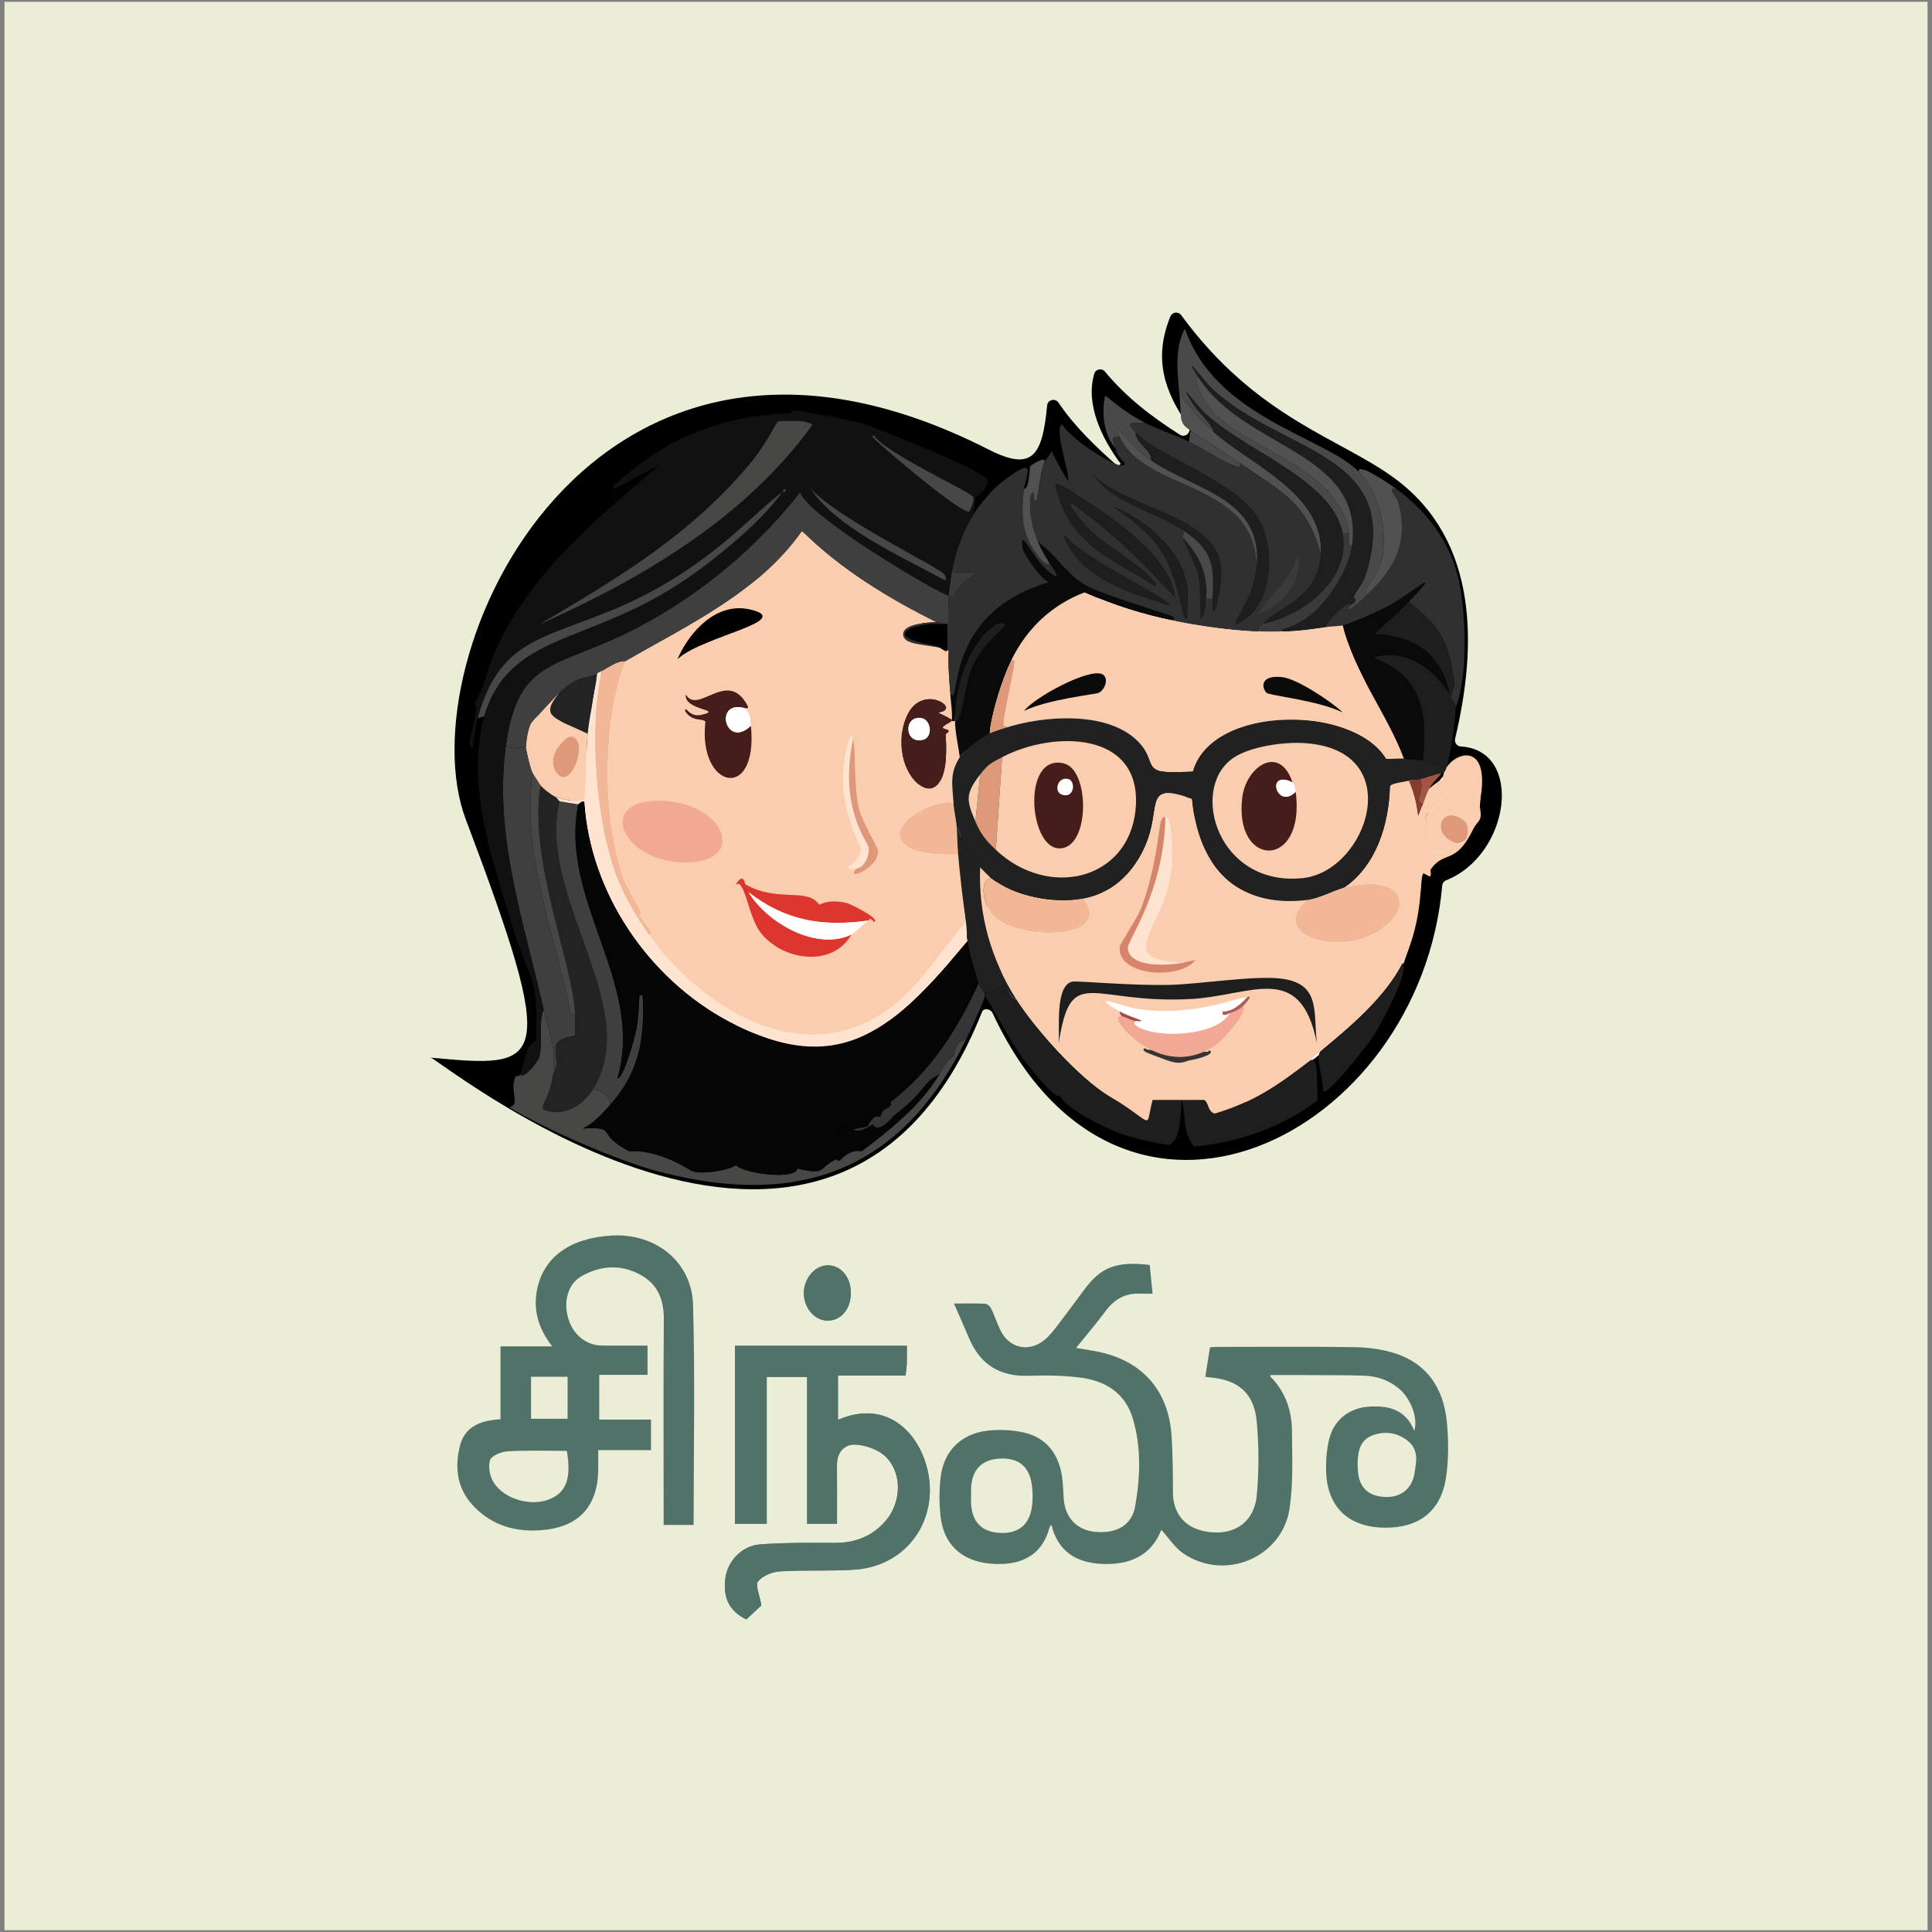 <?xml version="1.0" encoding="UTF-8"?>
<svg xmlns="http://www.w3.org/2000/svg" viewBox="0 0 2160 2160"><rect x="0" y="0" width="2160" height="2160" fill="#808080" stroke="none"/>
  <defs>
    <style>
      .cls-1 {
        fill: #3f3f3f;
      }

      .cls-2 {
        fill: #111;
      }

      .cls-3 {
        fill: #050505;
      }

      .cls-4 {
        fill: #474746;
      }

      .cls-5 {
        fill: #232323;
      }

      .cls-6 {
        fill: #a45541;
      }

      .cls-7 {
        fill: #dd362e;
      }

      .cls-8 {
        fill: #ebedd6;
      }

      .cls-9 {
        fill: #1e1e1e;
      }

      .cls-10 {
        fill: #212121;
      }

      .cls-11 {
        fill: #f1a895;
      }

      .cls-12 {
        fill: #3a3a3a;
      }

      .cls-13 {
        fill: #dd997a;
      }

      .cls-14 {
        fill: #451d1a;
      }

      .cls-15 {
        fill: #303030;
      }

      .cls-16 {
        fill: #fff;
      }

      .cls-17 {
        fill: #515151;
      }

      .cls-18 {
        fill: #a64949;
      }

      .cls-19 {
        fill: #b15c59;
      }

      .cls-20 {
        fill: #fee4d0;
      }

      .cls-21 {
        stroke: #000;
        stroke-miterlimit: 10;
      }

      .cls-22 {
        fill: #0a0a0a;
      }

      .cls-23 {
        fill: #494949;
      }

      .cls-24 {
        fill: #d6856a;
      }

      .cls-25 {
        fill: #517269;
      }

      .cls-26 {
        fill: #353535;
      }

      .cls-27 {
        fill: #f2b796;
      }

      .cls-28 {
        fill: #facdaf;
      }

      .cls-29 {
        fill: #883c2f;
      }
    </style>
  </defs>
  <g id="Layer_4">
    <rect class="cls-8" x="5" y="2" width="2150" height="2156"/>
  </g>
  <g id="Layer_1">
    <g>
      <g>
        <g id="bQETKY.tif">
          <g>
            <path class="cls-25" d="M1013.84,1504.6h-192.15c0,34.33,0,67.25,0,100.17s0,65.59,0,98.8h35.5v-164.14h45.18v164.11h33.4c0-22.68.16-43.99-.06-65.31-.16-15.21,8.78-24.28,22.12-23.09,11.51,1.03,25.25,6.03,33.05,14.08,18.43,19.01,16.57,51.29-.96,71.39-15.09,17.31-34.26,24.47-57.02,24.4-27.76-.09-55.62-.46-83.25,1.66-20.24,1.55-35.8,18.44-38.52,36.87-3.32,22.47,4.16,37.77,23.31,46.97,6.56-6.14,13.24-12.4,16.8-15.74-1.99-11.65-7.12-22.6-3.81-26.67,5.19-6.38,15.93-10.77,24.61-11.3,27.7-1.71,55.6-.08,83.29-1.91,46.53-3.07,80.49-36.82,83.99-81.87,3.95-50.87-35.73-114.64-102.48-85.6v-49.55h75.57c.59-5.7,1.23-9.61,1.36-13.53.2-6.24.05-12.49.05-19.74ZM951.25,1444.79c-.31-17.71-11.84-30.72-26.7-30.1-14.18.59-26.2,15.4-25.81,31.79.41,16.87,12.88,30.53,27.4,30.01,14.87-.53,25.42-13.84,25.11-31.69Z"/>
            <path class="cls-25" d="M723.94,1504.38v32.74h-53.98v49.98h57.87v34.17h-59.01c0,8.68.08,15.43-.01,22.19-.59,41.31-22.31,64.2-63.72,67.31-28.56,2.15-53.81-4.87-74.52-25.72-19.16-19.29-22.47-42.62-16.64-67.54,5.13-21.95,22.28-29.52,45.64-30.71v-81.52h57.72c-16.06-20.95-21.35-41.59-16.71-64.13,7.39-35.9,36.99-57.07,83.19-59.8,48.89-2.89,89.69,29.06,91.07,77.38,2.32,81.54.63,163.19.63,246.17h-33.53c0-5.51,0-11.63,0-17.75,0-70.68-.39-141.36.22-212.03.19-22.43-7.03-39.77-27.03-50.37-21.72-11.52-43.83-9.76-64.75,1.91-15.41,8.6-20.84,28.33-14.95,47.69,5.53,18.17,20.07,29.86,37.71,30.01,16.66.14,33.32.03,50.8.03ZM633.76,1622.12c-22.76,0-44.64-.81-66.4.47-7.01.41-17.96,4.98-19.52,10.01-2.29,7.38-.15,18.44,4.29,25.18,12.7,19.27,43.04,26.87,63.36,17.92,17.84-7.87,23.38-23.25,18.27-53.57ZM593.71,1586.19h40.88v-46.96h-40.88v46.96Z"/>
            <path class="cls-25" d="M1013.84,1504.6c0,7.26.15,13.51-.05,19.74-.12,3.92-.76,7.83-1.36,13.53h-75.57v49.55c66.75-29.04,106.43,34.73,102.48,85.6-3.5,45.05-37.45,78.8-83.99,81.87-27.68,1.83-55.59.2-83.29,1.91-8.68.54-19.42,4.93-24.61,11.3-3.32,4.07,1.82,15.02,3.81,26.67-3.57,3.34-10.24,9.6-16.8,15.74-19.15-9.2-26.62-24.5-23.31-46.97,2.72-18.43,18.28-35.32,38.52-36.87,27.63-2.11,55.49-1.75,83.25-1.66,22.75.07,41.93-7.09,57.02-24.4,17.52-20.1,19.38-52.38.96-71.39-7.8-8.05-21.53-13.05-33.05-14.08-13.35-1.19-22.28,7.88-22.12,23.09.22,21.31.06,42.63.06,65.31h-33.4v-164.11h-45.18v164.14h-35.5c0-33.21,0-66,0-98.8s0-65.84,0-100.17h192.15Z"/>
            <path class="cls-25" d="M951.25,1444.79c.31,17.85-10.23,31.17-25.11,31.69-14.52.52-26.99-13.15-27.4-30.01-.39-16.38,11.63-31.19,25.81-31.79,14.85-.62,26.39,12.39,26.7,30.1Z"/>
          </g>
        </g>
        <g id="p7jKL6.tif">
          <path class="cls-25" d="M1066.55,1457.35c12.61,0,23.74-.29,34.82.24,2.33.11,5.5,2.76,6.61,5.06,3.88,8.03,6.64,16.6,10.52,24.62,9.82,20.3,32.09,25.1,49.51,10.57,4.84-4.04,8.99-9.07,12.85-14.1,10.69-13.93,21.06-28.1,31.56-42.18,18.19-24.39,34.89-31.84,72.97-27.35,1.02,10.17,2.06,20.51,3.22,32.16-4.79,0-8.86.2-12.9-.03-16.72-.97-29.39,5.65-39.39,19.11-10.43,14.05-21.83,27.38-33.24,41.56,7.94,1.35,16.23,2.54,24.42,4.2,49.59,10.05,79.2,43.64,82.35,94.38,1.31,21,1.51,42.08,1.51,63.13,0,22.33,12.44,38.43,34.4,43.07,31.84,6.73,56.4-8.43,59.34-40.19,2.51-27.19,2.45-54.98-.05-82.17-2.95-32.11-21.01-47.1-53.02-49.5-1.22-.09-2.43-.37-4.48-.68,1.75-11,3.43-21.62,5.23-32.94,2.84-.16,5.61-.46,8.38-.46,50.45-.03,100.9-.43,151.34.25,14.53.2,29.51,1.81,43.43,5.79,39.11,11.19,58.23,39.9,61.77,78.87,1.81,19.9,1.91,40.43-.86,60.16-5.34,38.01-29.7,57.24-68.07,57.08-41.53-.17-65.81-23.62-66.2-65.08-.11-11.97.8-24.41,4.01-35.87,5.77-20.65,22.75-32.87,43.68-34.37,22.47-1.61,41.42,3.41,50.91,26.92,4.46-13.99-3.75-36.08-17.45-47.42-11.26-9.32-24.55-13.73-38.87-14.16-21.37-.65-42.77-.52-64.16-.64-13.39-.08-26.77-.01-40.34-.01.04.36-.19,1.57.3,2.07,16.69,16.88,23.66,37.9,23.79,60.88.17,28.64,1.52,57.71-2.62,85.85-8.07,54.96-71.67,81.92-118.17,51.09-10.12-6.71-17.17-18.07-25.29-26.92-11.21,29-35.63,39.69-66.88,38.11-28.33-1.43-48.77-13.85-56.11-44.06-1.13,2.06-1.94,3.05-2.25,4.18-9.28,33.75-36.18,42.09-65.42,39.65-32-2.66-52.24-21.04-55.97-51.67-1.79-14.73-1.82-30.02-.12-44.76,3.4-29.4,22.85-48.92,52.42-52.25,13.34-1.5,27.57-.94,40.62,2.04,25.03,5.72,38.64,23.48,42.61,48.49,1.34,8.48,1.37,17.17,2.01,25.77,1.54,20.85,14.73,34.78,34.8,36.75,23.98,2.36,41.37-7.11,45.11-28.68,5.63-32.47,6.91-65.58-2.59-97.71-8.38-28.32-30.19-42.29-58.02-45.91-19.2-2.5-38.86-2.82-58.25-2.14-32.36,1.14-54.45-12.42-66.97-42.13-5.29-12.55-10.84-24.99-16.79-38.67ZM1085.68,1671.52s-.04,0-.06,0c0,2.55-.06,5.1,0,7.64.63,21.97,11.49,33.6,32.32,34.65,21.28,1.08,33.88-9.77,36.09-31.78.69-6.91.56-14.04-.26-20.94-2.5-21.03-14.64-31.26-35.28-30.42-20.66.84-31.87,12.18-32.8,33.21-.11,2.54-.02,5.09-.02,7.64ZM1583.17,1634.52c1-10.14-2.11-18.42-10.28-24.46-11.96-8.83-25.28-10.34-38.88-5.08-12.92,5-15.62,16.6-16.13,28.92-.17,4.12-.03,8.29.43,12.38,1.89,16.76,11.03,25.61,27.81,27.2,17.14,1.62,30.11-6.5,34.39-22.09,1.5-5.45,1.81-11.24,2.66-16.87Z"/>
        </g>
      </g>
      <g>
        <g>
          <g>
            <g id="Generative_Object">
              <g>
                <path d="M520.73,916.01c105.38,278.94,87.47,278.3-39.76,266.38-6.14-11.83,449.26,369.75,616.98-51.08,1.93-4.83,9.57-3.42,11.77,1.3,143.61,308.47,478.17,137.29,502.7-142.56.23-2.67,1.98-4.91,4.47-5.9,71.63-28.54,87.09-145.48,16.21-149.59-4.33-.25-7.25-4.52-6.25-8.74,24.58-103.28,26.34-221.21-66.76-290.41-61.44-45.67-154.51-67.21-239.54-183.1-3.24-4.42-10.02-3.48-12.09,1.59-19.49,47.89-6.05,84.76,20.17,122.27,4.35,6.22-2.97,13.95-9.38,9.9-31.09-19.62-60.34-42.09-83.83-70.56-3.5-4.24-10.42-3-11.98,2.27-10.26,34.47,8.71,72.93,29.52,100.74l-2.98,2.98c-24.46-21.64-48.27-44.24-66.54-71.31-3.67-5.43-12.1-3.39-12.72,3.14-5.4,56.73-16.51,74.16-65.55,49.2-445.29-226.62-652.03,234.57-584.44,413.48Z"/>
                <g>
                  <path class="cls-16" d="M907.98,597.55c-2.8-3.62-8.29-3.61-11.03.06-38.07,50.95-88.43,74.72-143.93,108.76-40.19,24.64-79.25,26.42-88.46,64.61-3.29,13.62-2.87,41.19-5.59,65.49-.81,7.26-10.8,8.43-13.44,1.62-42.33-109.09-108.13,35.31,2.02,59.12,3,.65,5.24,3.1,5.54,6.15,21.45,218.5,292.16,385.63,427.75,142.08.76-1.36,1.03-2.97.78-4.51-6.21-38.72-5.26-77.89-7.56-116.89-1.14-19.42-17.42-45.72,4.18-84.39,1.09-1.95,1.22-4.27.31-6.31-13.57-30.42-18.68-63.89-18.44-97.04.01-1.98-.75-3.92-2.26-5.19-18.36-15.48-42.24-8.34-45.41-15.8-4.07-9.58,2.87-11.95,11.49-11.95,6.76,0,9.67-8.49,4.26-12.56-43.83-32.94-85.65-48.63-120.21-93.26Z"/>
                  <g>
                    <path d="M816.63,767.99c-48.25-10.64-44.14,115.48,3.98,95.42,27.47-11.45,24.38-89.16-3.98-95.42Z"/>
                    <path d="M1039.27,779.92c-38.53-5.51-40.32,90.34-9.94,97.41,47.03,10.94,45.49-92.32,9.94-97.41Z"/>
                    <path d="M963.95,881.68c-1.21-8.55-13.94-7.7-13.86.93.39,40.75,15.8,76.65,14.63,81.18-1.16,4.51-17.73,9.89-15.9,17.89,3.55,15.53,35.73-1.01,35.78-19.88,0-3.76-13.52-34.01-15.9-45.72-.53-2.61-2.45-18.17-4.75-34.41Z"/>
                    <path d="M844.46,992.62c-18.19-4.55-4.94,44.1,19.88,61.62,15.21,10.74,43.77,15.48,61.66,11.01,8.04-2.01,6.32-13.86-1.96-13.7-76.58,1.49-69.63-56.45-79.58-58.93Z"/>
                    <path d="M840.48,684.5c-18.78-5.86-59.43,13.92-68.58,30.81-28.36,52.36,30.95-20.57,66.53-15.83,4.55.61,8.71-3.04,8.05-7.59-.48-3.31-2.72-6.37-6-7.4Z"/>
                  </g>
                </g>
                <g>
                  <path class="cls-16" d="M1228.12,668.6c-66.98-7.47-112.97,82.11-121.91,142.62-.79,5.33,4.5,9.48,9.5,7.46,55.41-22.47,149.92-19.96,172.03,40.33,1.26,3.44,4.93,5.25,8.46,4.29,16.03-4.34,28.37-.95,35.75,1.73,3.86,1.4,7.94-.86,9.09-4.8,20.86-71.69,176.71-69.05,208.13-17.68,13.87,22.67,1.86,89.89-9.94,113.31-27.64,54.85-117.29,64.57-164,30.81-40.14-29.01-34.95-99.19-59.64-103.37-36.63-6.21-10.04,82.64-81.5,113.31-38.14,16.37-83.77,14.3-117.74-10-3.99-2.86-9.72-.96-10.83,3.82-10.29,44.45,24.34,132,46.07,168.19,150.89,251.44,438.41,38.68,437.38-186.91-.01-2.85,1.66-5.42,4.31-6.48,13.8-5.54,55.67-17.5,61.25-65.04,7.26-61.96-57.12-52.42-57.65,15.9h-3.98c-4.68-37.17-31.47-76.44-47.71-111.32-71.39-153.3-7.53-83.97-185.87-104.36-61.87-7.08-124.48-31.06-131.2-31.81Z"/>
                  <path d="M1292.67,994.14c1.94-8.78-11.08-11.93-13.5-3.27-1.94,6.95-4.02,13.85-6.32,20.64-7,20.71-30.1,51.4-21.87,65.6,3.89,6.7,32.59,14.3,35.78,3.98,4.17-13.48-16.56-5.26-17.89-15.9-.6-4.84,14.97-31.06,23.8-71.04Z"/>
                  <path d="M1373.24,1127.8c-6.85-1.66-24.15,28.9-41.75,33.79-21.68,6.03-39.61-3.87-41.75-3.98-17.38-.88,5.93,19.81,15.9,21.87,46.39,9.58,87.2-46.94,67.59-51.69Z"/>
                  <path d="M1230,762.47c-1.09-1.52-2.75-2.63-4.6-2.86-22.14-2.84-56.73,9.24-67.85,27.27-24.23,39.3,26.51-4.66,40.75-8.95,12.44-3.75,44.74,2.8,31.7-15.47Z"/>
                  <path d="M1446.79,760.04c-6.8-1.01-28.44-1.65-30.81,4.97-6.06,16.91,22.44,2.36,59.53,28.29,6.75,4.71,14.65-4.31,9.11-10.4-10.5-11.55-27.5-21.33-37.83-22.86Z"/>
                </g>
                <g>
                  <path class="cls-16" d="M1208.24,831.61c-23.23-2.84-74.98.65-93.43,15.9-21.77,18-24.38,108.59,35.78,129.21,36.47,12.5,89.18,3.56,106.35-34.79,6.28-14.02,12.16-48.78,9.94-63.61-4.6-30.78-29.8-43.19-58.64-46.72Z"/>
                  <path d="M1188.36,851.48c-43.05-8.75-44.23,92.33-9.94,97.41,41.52,6.15,43.36-90.62,9.94-97.41Z"/>
                </g>
                <g>
                  <path class="cls-16" d="M1460.7,829.62c-139.98-9.57-99.7,113.27-73.55,135.18,34.97,29.29,116.5,24.05,134.18-34.79,17.98-59.86,5.42-95.87-60.63-100.39Z"/>
                  <path d="M1428.9,851.48c-45.63-10.61-46.69,92.69-9.94,97.41,40.85,5.24,40.67-90.26,9.94-97.41Z"/>
                </g>
              </g>
            </g>
            <path d="M1222.43,1097.48c33.35,1.21,151.54-3.13,184.89-2.56.58,0,1.07.05,1.47.1,4.3-.09,8.6-.19,12.9-.2,10.02-.03,20.84,1.13,29.92,4.99,18.38,7.8,25.06,35.54,12.89,52.3-1.92-6.06-3.9-11.26-5.21-16.63-5.47-22.36-11.22-26.18-33.89-23.66-16.22,1.8-32.56,2.57-48.81,4.13-14.71,1.41-29.35,3.48-44.07,4.8-1.79.16-4.47-.2-6.51-.75-17.14-1.33-97.66-7.07-109.8-7.1-12.31-.03-15.05,1.98-18.96,13.89-1.76,5.36-3.67,10.68-5.51,16.01-1.02-.02-2.05-.03-3.07-.05-.98-4.79-2.98-9.62-2.78-14.36.82-19.19,15.42-31.68,36.53-30.91Z"/>
            <ellipse cx="1321.85" cy="1255.94" rx="101.38" ry="33.79"/>
          </g>
          <path d="M1566.36,1086.97c-8.72,20.47-143.13,159.03-230.59,163.01-111.21,5.05-174.8-96.91-206.54-137.41l-12.13,6.21,87.47,131.2,66.48,25.38,128.33-5.5,79.52-39.76,91.44-107.35-3.98-35.78Z"/>
        </g>
        <g id="Generative_Object-2" data-name="Generative_Object">
          <g>
            <path class="cls-4" d="M581.54,1201.12c-1.22,3.29-4.43.7-5.27,2.63-7.04,16.24,6.37,31.78-7.02,34.23,41.12,24.8,121.4,59.91,167.62,71.96,156.89,40.92,270.84-1.02,343.13-147.43-13.12,1.52-13.01,16.83-14.04,18.43-.75,1.17-4.52-.13-15.8,20.18-20.87,35.31-57.76,64.14-86.88,86-14.32-2.8-23.27,9.93-24.57,10.53-1.88.88-3.33-1.84-3.51-1.76-21.86,10.12-9.98,18.35-43.88,10.53-1.15,12.75-57.44,6.3-68.45-3.51-11.26,6.15-35.35,9.71-47.39,7.02-3.78-.84-36.91-25.21-71.96-22.82-40.13-20.79-10.42-27.15-51.78-25.45,11.58-5.94,19.49-14.31,28.08-23.69,8.93-9.37-9.89-21.07-17.55-19.31-11.13,17.34-30.63,29.06-51.78,22.82-9.95-2.93,4.05-10.29,7.9-40.37,3.77-29.45-4.47-44.7-10.53-71.96-6.13,9.48-.91,41.19-5.27,53.53-1.26,3.57-16.27,24.35-21.06,18.43Z"/>
            <path class="cls-26" d="M978.2,1248.51c-3.89,3.05-6.28,5.73-7.9,10.53-6.41,2.1-13.26,2.69-16.67,3.51,1.19-.14,4.04,6.35,21.94-5.27,7.3,11.42,22.96-9.29,24.57-10.53,36.39-27.84,29.95-35.26,50.02-45.63,11.28-20.31,15.04-19.02,15.8-20.18,1.03-1.6.92-16.91,14.04-18.43,3.24-6.55,21.14-45.7,21.06-49.14v-3.51c-1.86-.33-6.84-9.92-7.02-10.53-23.63,51.51-53.32,98.41-98.29,132.51,1.69,9.88-8.59,3.49-11.41,16.67-2.45.2-5.75-.31-6.14,0Z"/>
            <path class="cls-1" d="M565.74,832.54c4.12,6.37,13.86,2.55,22.82,3.51-.26-7.29,2.05-20.86,5.27-27.2,1.05-2.08,27.67-30.66,31.59-34.23,22.77-20.69,25.34-14.11,42.12-21.06.29-.12-.99-.87,5.27-3.51,8.52-3.59,16.21-10.79,26.33-10.53,70.73-40.77,149.06-76.98,197.45-145.68,43.51,43.36,95.61,74.21,150.07,101.8,4.88-.23,9.1,3.7,14.04.88.9-1.27-.61-25.22,0-30.72-10.12-1.34-160.81-90.36-165.86-115.84-48.55,61.93-110.97,114.08-180.78,150.94-90.34,47.71-134.31,31.97-148.31,131.64Z"/>
            <path class="cls-1" d="M607.86,1129.16c6.06,27.26,14.3,42.51,10.53,71.96,12.65-19.85-13.7-37.74,24.57-43-.05-7.31.07-14.65,0-21.94l-5.27-4.39c-17.51-88.27-54.65-176.05-42.12-267.66-2.04-4.58-6.85-23.35-7.02-28.08-8.96-.96-18.7,2.86-22.82-3.51-14.31,101.85,20.36,198.68,42.12,296.62Z"/>
            <g>
              <path class="cls-2" d="M534.15,802.7c28.96-106.97,97.66-84.84,207.99-149.19,67.51-39.37,103.05-81.76,132.51-103.55.18-.13,1.68-4.71,3.51-2.63.69,3.79-3.35,2.39-3.51,2.63-23.53,34.44-81.31,80.74-116.72,103.55-104.99,67.65-188.93,55.1-216.76,147.43-20.78,81.12,10.56,163.36,33.35,240.46,4.84,16.39,19.03,48.32,21.06,57.04,5.06,21.69,4.33,42.84,3.51,64.94-11.48,5.54-11.96,22.61-17.55,37.74,4.79,5.93,19.8-14.86,21.06-18.43,4.35-12.35-.86-44.05,5.27-53.53-21.77-97.94-56.43-194.77-42.12-296.62,14-99.66,57.97-83.93,148.31-131.64,69.81-36.86,132.23-89.01,180.78-150.94,5.05,25.48,155.74,114.5,165.86,115.84.94-8.48,2.06-17.91,3.51-26.33,3.83-22.26,12.58-45.98,24.57-64.94l1.76-18.43c7.24-3.93,18.12-14.3,11.41-21.94-8.6-9.79-121.09-56.13-140.41-61.43-12.7-3.49-66.37-14.01-75.47-14.04-1.31,0-.44,3.49-1.76,3.51-58.39.97-113.45,17.82-161.47,50.9-4.71,3.24-34.71,27.01-35.98,28.96-.48.75-2.83,5.22.88,4.39l50.02-27.2c-70.78,61.02-145.3,121.28-184.29,208.86-8.35,18.75-11.34,40.29-22.82,57.92,7.7,9.13-13.28,48.34-1.76,50.9.41-11.45,2.29-23.25,5.27-34.23Z"/>
              <g>
                <path class="cls-4" d="M534.15,802.7l7.02-1.76c27.83-92.34,111.78-79.78,216.76-147.43,35.4-22.81,93.18-69.11,116.72-103.55-29.47,21.79-65,64.18-132.51,103.55-110.33,64.34-179.02,42.22-207.99,149.19Z"/>
                <path class="cls-4" d="M896.59,470.98c-2.92-.42-25.12-.52-26.33,0-2.68,1.14-12.84,24.95-32.47,48.27-66.94,79.49-146.97,127.21-235.19,179.03,115.47-51.45,230.16-119,305.4-222.9.41-2.56-9.43-4.1-11.41-4.39Z"/>
                <path class="cls-4" d="M977.32,486.77l-2.63.88c10.35,11.76,102,88.48,108.82,84.25.73-.45,6.84-12.93,4.39-16.67-3.57-5.45-100.89-50.37-110.57-68.45Z"/>
                <path class="cls-4" d="M905.36,544.69c28.23,45,104.35,78.57,151.82,104.43.72-4.95-.39-5.31-2.63-7.9-6.99-8.08-125.07-65.43-149.19-96.53Z"/>
                <path class="cls-4" d="M874.65,549.96c.16-.24,4.2,1.15,3.51-2.63-1.83-2.08-3.33,2.5-3.51,2.63Z"/>
              </g>
            </g>
            <path class="cls-5" d="M642.97,1136.18c.07,7.29-.05,14.63,0,21.94-38.27,5.26-11.92,23.15-24.57,43-3.84,30.07-17.84,37.43-7.9,40.37,21.15,6.24,40.64-5.48,51.78-22.82,58.4-90.94-62.05-213.98-36.86-322.95-.35-.13-2.03-3.29-5.27-5.27-4.19-1.96-13.18-9.04-15.8-12.29-14.14,83.62,38.08,203.43,38.61,258.01Z"/>
            <path class="cls-1" d="M625.42,895.72c-25.19,108.97,95.26,232.01,36.86,322.95,7.67-1.76,26.48,9.94,17.55,19.31,34.4-37.57,41.41-75.05,38.61-125.49h-3.51c-.74,11.66-1.29,27.5-3.51,38.61-2.11,10.59-14.71,55.66-21.06,54.41,30.86-106.71-65.37-198.52-43.88-306.27-2.26-.2-20.06-3.14-21.06-3.51Z"/>
            <path class="cls-5" d="M625.42,774.62c-22.86,27.29-5.57,27.94,31.59,45.63,2.24-22.21,8.06-44.47,10.53-66.7-16.79,6.95-19.35.37-42.12,21.06Z"/>
            <path class="cls-4" d="M642.97,1136.18c-.54-54.58-52.76-174.39-38.61-258.01-.77-.95-8.44-13.28-8.78-14.04-12.53,91.61,24.62,179.4,42.12,267.66l5.27,4.39Z"/>
            <g>
              <path class="cls-3" d="M646.48,899.23c-21.49,107.75,74.74,199.57,43.88,306.27,6.35,1.25,18.95-43.82,21.06-54.41,2.22-11.12,2.77-26.96,3.51-38.61h3.51c2.8,50.44-4.22,87.92-38.61,125.49-8.59,9.39-16.51,17.75-28.08,23.69,41.36-1.7,11.65,4.66,51.78,25.45,35.05-2.39,68.18,21.97,71.96,22.82,12.03,2.69,36.13-.87,47.39-7.02,11.01,9.81,67.3,16.26,68.45,3.51,33.9,7.82,22.01-.41,43.88-10.53.18-.08,1.63,2.63,3.51,1.76,1.3-.6,10.25-13.33,24.57-10.53,29.12-21.86,66.01-50.69,86.88-86-20.07,10.37-13.63,17.79-50.02,45.63-1.62,1.24-17.27,21.96-24.57,10.53-17.9,11.62-20.75,5.13-21.94,5.27-6.62,1.6-14.26,5.03-21.06,2.63,9.05-3.58,20.01-2.51,21.06-2.63,3.41-.82,10.26-1.41,16.67-3.51,1.62-4.8,4.01-7.48,7.9-10.53-.36.33-9.12.24-9.65,0-4.58-2.01,12.48-2.59,9.65,0,.4-.31,3.69.2,6.14,0,2.82-13.18,13.1-6.79,11.41-16.67,44.97-34.11,74.66-81.01,98.29-132.51-5.43-18.03-8.84-28.11-12.29-47.39-80.03,95.52-141.04,157.43-267.66,89.51-89.13-47.81-154.08-143.22-160.6-244.84-2.29-2.96-6.65,2.67-7.02,2.63Z"/>
              <path class="cls-3" d="M965.92,1269.57c-5.28.65-11.28-.46-16.67,0-6.39,15.31-58.68,7.21-21.06,14.04,13.61-5.43,23.96-10.7,37.74-14.04Z"/>
              <path class="cls-3" d="M953.63,1262.55c-1.05.12-12.01-.94-21.06,2.63,6.8,2.4,14.44-1.04,21.06-2.63Z"/>
              <path class="cls-3" d="M978.2,1248.51c2.82-2.59-14.23-2.01-9.65,0,.54.24,9.3.33,9.65,0Z"/>
              <path class="cls-3" d="M965.92,1269.57c2.87-.36,4.71.87,7.02-2.63-2.57-2.72-6.66,2.54-7.02,2.63Z"/>
            </g>
            <g>
              <path class="cls-27" d="M1071.22,955.4c-.88-10.37-1.01-21.16-1.76-31.59-.64-8.87-3.02-17.38-3.51-26.33-20.74-5.49-82.72,26.88-51.78,49.14,12.27,8.83,41.51,9.1,57.04,8.78Z"/>
              <path class="cls-20" d="M667.54,753.55c-2.48,22.22-8.29,44.49-10.53,66.7-2.45,24.3-1.02,48.56-3.51,72.84-3.19,5.9-28.19-.23-33.35-2.63,3.24,1.98,4.92,5.14,5.27,5.27,1,.37,18.8,3.31,21.06,3.51.37.03,4.73-5.6,7.02-2.63,6.52,101.63,71.46,197.03,160.6,244.84,126.62,67.92,187.63,6,267.66-89.51-1.21-6.76-.79-14.36-1.76-21.06-27.34,31.36-50.37,70.75-85.12,96.53-95.62,70.94-209.97,1.34-269.42-82.49-12.91-18.21-26.97-41.58-35.1-62.31-23.99-61.13-32.84-168.56-17.55-232.56-6.26,2.64-4.97,3.39-5.27,3.51Z"/>
              <path class="cls-27" d="M672.81,750.04c-15.28,64-6.43,171.43,17.55,232.56,8.13,20.72,22.19,44.1,35.1,62.31,8.59.5-6.24-13.59-10.53-21.94-.09-.17,2.67-1.68,1.76-3.51-7.01-13.98-16.13-26.91-21.06-42.12-22.06-68.07-21.9-170.68,3.51-237.82-10.12-.26-17.8,6.94-26.33,10.53Z"/>
              <g>
                <path class="cls-28" d="M699.13,739.51c-25.42,67.14-25.57,169.75-3.51,237.82,4.93,15.21,14.05,28.14,21.06,42.12.92,1.83-1.84,3.34-1.76,3.51,4.29,8.35,19.12,22.43,10.53,21.94,59.45,83.83,173.79,153.44,269.42,82.49,34.75-25.79,57.79-65.17,85.12-96.53-3.59-25-6.64-50.3-8.78-75.47-15.53.32-44.78.05-57.04-8.78-30.94-22.26,31.04-54.63,51.78-49.14-1.07-19.67-4.7-32.47,7.02-50.9-1.65-13.46-5.11-26.69-5.27-40.37-1.34.13-3.06-.24-3.51,0-20.23,10.59-4.09,7.34-3.51,11.41.07.52-3.55,2.95-3.51,3.51,8.85,115.63-74.35,41.35-42.12-22.82,17.33-34.5,62.08-4.91,33.35-1.76l15.8,7.9c.55-9.26-1.13-18.79-1.76-28.08-1.08-16.08-2.66-32.06-1.76-48.27-3.05-7.59-48.88-3.9-50.9-17.55-2.08-14.04,29.56-14.57,36.86-14.92-54.46-27.59-106.56-58.44-150.07-101.8-48.39,68.7-126.73,104.91-197.45,145.68Z"/>
                <g>
                  <path class="cls-11" d="M745.64,895.72c-81.3-6.42-53.43,66.48,17.55,68.45,72.03,2,49.85-63.13-17.55-68.45Z"/>
                  <g>
                    <path class="cls-7" d="M951.87,1044.91c-39.37,18.56-94.21-13.06-114.96-47.39,41.6,32.21,82.89,38.79,134.27,31.59.32-.04.48-4.97,6.14,1.76,7.44-3.99-27.9-20.57-29.84-21.06-10.37-2.61-22.21-3.27-31.59,1.76-13.02-19.81-46.65-2.17-82.49-22.82-.84-.48-1.81-14.84-11.41.88,10.38-10.17,13.97,33.94,28.08,52.65,23.53,31.19,80.15,40.51,101.8,2.63Z"/>
                    <path class="cls-16" d="M951.87,1044.91c3.5-1.65,13.86-12.44,19.31-15.8-51.38,7.2-92.67.62-134.27-31.59,20.75,34.33,75.59,65.95,114.96,47.39Z"/>
                  </g>
                  <path class="cls-21" d="M836.91,681.59c-35.7-7.32-64.8,24.18-78.1,53.53,28.12-24.35,131.51-42.57,78.1-53.53Z"/>
                  <path class="cls-20" d="M957.14,971.19c9.7-1.09,15.26-14.89,14.04-23.69-.87-6.29-33.49-44.23-17.55-120.23-.27-.66.87-2.87-2.63-5.27-24.34,66.24,11,120.65,11.41,127.25.89,14.32-28.7,24.57-5.27,21.94Z"/>
                  <path class="cls-13" d="M957.14,971.19c-12.47,15.12,26.57-1.76,24.57-20.18-.27-2.5-18.37-34.99-21.06-45.63-6.86-27.1-3.42-69.32-7.02-78.1-15.94,76,16.68,113.93,17.55,120.23,1.22,8.8-4.34,22.61-14.04,23.69Z"/>
                  <g>
                    <path class="cls-14" d="M839.54,811.47c-28.99,27.4-42.64-31.27-5.27-19.31-.06-.15,2.98-.22,1.76-2.63-22.16-43.52-55.49,10.59-69.33-13.16-2.32,18.38,43.49,16.74,17.55,22.82-14.34,3.36-17.54-11.33-18.43-4.39,8.09,13.14,20.77,7.62,22.82,12.29-8.61,74.81,59.26,90.32,50.9,4.39Z"/>
                    <path class="cls-16" d="M839.54,811.47c-1.44-14.77-.9-9.24-5.27-19.31-37.37-11.96-23.72,46.71,5.27,19.31Z"/>
                  </g>
                </g>
              </g>
              <g>
                <path class="cls-28" d="M588.56,836.05c.17,4.73,4.98,23.51,7.02,28.08.34.76,8.01,13.09,8.78,14.04,2.62,3.25,11.6,10.33,15.8,12.29,5.15,2.4,30.16,8.54,33.35,2.63,2.49-24.28,1.06-48.54,3.51-72.84-37.16-17.69-54.45-18.34-31.59-45.63-3.92,3.56-30.54,32.15-31.59,34.23-3.21,6.35-5.53,19.92-5.27,27.2Z"/>
                <path class="cls-13" d="M636.82,823.76c-3.63.27-27.26,20.58-14.92,39.49,16.25,24.91,38.93-41.27,14.92-39.49Z"/>
              </g>
              <g>
                <path class="cls-14" d="M1064.2,806.21v-1.76s-15.8-7.9-15.8-7.9c28.74-3.15-16.02-32.75-33.35,1.76-32.23,64.16,50.97,138.44,42.12,22.82-.04-.56,3.58-2.99,3.51-3.51-.58-4.07-16.72-.82,3.51-11.41Z"/>
                <path class="cls-16" d="M1029.98,802.7c-20.14-2.96-19.19,29.42,1.76,24.57,11.83-2.74,9.54-22.91-1.76-24.57Z"/>
              </g>
            </g>
          </g>
          <path class="cls-28" d="M1629.36,943.11c-34.1-10.3-15.82-48.46,10.53-22.82.36.35,2.31-1.39,7.02,7.02,5.83-11.93,11.3-7.37,7.02-28.08-9.43,6.13,1.79-79.04-37.74-10.53-1.71,2.97-21.02,21.1-21.94,23.69-11.49,32.56,3.27,55.42,35.1,30.72Z"/>
          <path class="cls-13" d="M1629.36,943.11c1.18-.91,16.46-1.46,10.53-22.82-26.35-25.64-44.63,12.51-10.53,22.82Z"/>
          <g>
            <path class="cls-15" d="M1088.78,574.53c-11.99,18.97-20.74,42.68-24.57,64.94l26.33.88c1.12,1.47-21.05,12.69-23.69,27.2-.95.61-2.37-1.26-6.14-1.76-.61,5.5.9,29.44,0,30.72-4.94,2.82-9.16-1.11-14.04-.88-7.3.35-38.93.87-36.86,14.92,2.02,13.65,47.85,9.96,50.9,17.55-.91,16.2.67,32.19,1.76,48.27,1.29-.31,2.51,1.86,2.63,1.76,7.91-6.71-1.58-94.62,107.94-127.25-9.76-3.35-29.15-32.6-29.84-38.61-3.17-27.86,12.69,20.66,37.74,32.47,3.07-1.56-6.9-14.06-7.9-15.8,1.56,5.73-7.64-1.3-8.78-2.63-22.04-25.91-23.32-48.21-19.31-79.86,2.05-16.19,16.48-39.54-25.45-7.02-10.55,8.18-23.48,23.66-30.72,35.1Z"/>
            <path class="cls-15" d="M1529.32,664.04c-1.87,1.76-20.94,21.46-22.82,16.67,1.61-1.26,2.53-2.61,3.51-4.39,1.86-10.65-35.44,25.92-26.33,24.57,4.67-.8,13.59-.79,17.55-1.76,11.38-2.77,38.54-15.04,50.02-21.06,26.18-13.74,66.17-49.56,23.69-5.27,35.82,28.02,44.93,44.96,50.9,90.39.55,4.15-3.7,13.45-3.51,17.55.03.55,5.26,5.28,5.27,9.65,14.47-35.09,11.33-112.26,1.76-148.31-10.39-39.13-36.01-72.2-68.45-95.66-11.01-1.28.34,8.6,1.76,13.16,13.43,43.3-2.07,75.07-33.35,104.43Z"/>
            <path class="cls-9" d="M1590.75,850.09c6.42,1.17,18.64,7.97,26.33,8.78,3.92-9.55,10.54-56.33,10.53-68.45,0-4.37-5.24-9.1-5.27-9.65-.19-4.1,4.06-13.4,3.51-17.55-5.97-45.43-15.08-62.37-50.9-90.39-12.09,12.61-26.06,23.8-38.61,35.98,44.74,2.06,74.82,21.6,84.25,66.7-19.28-29.32-49.53-51.07-86-40.37,54.93,19.7,61.84,61.27,56.16,114.96Z"/>
            <path class="cls-23" d="M1318.7,441.14c16.66,18.4,18.24,24.28,38.61,42.12-3.7-11.15-16.99-21.54-22.82-30.72-18.55-29.25,0-4.27,7.02,3.51,41.2,45.62,149.13,78.08,159.72,141.29l7.02-1.76c-15.16-82.03-132.71-94.21-163.23-150.07-4.53-8.29-11.25-25.98-5.27-23.69-20.06-31.19,7.56,5.3,14.92,12.29,77.6,73.66,217.63,71.34,171.13,211.5-2.09,6.3-9.59,15.25-12.29,21.06-.94,2.04,2.67,3.19,1.76,5.27-.91,2.07-5.1,4.09-5.27,4.39-.98,1.78-1.9,3.13-3.51,4.39,1.88,4.79,20.94-14.91,22.82-16.67-9.8-1.69,11.31-18.34,15.8-39.49,6.8-32.03-3.52-73.64-26.33-97.41-36.63-38.16-160.2-60.29-193.94-159.72-12.06,20.98-8.4,50.16-6.14,73.72Z"/>
            <path class="cls-17" d="M1518.79,527.14c22.81,23.77,33.12,65.38,26.33,97.41-4.49,21.15-25.59,37.8-15.8,39.49,31.28-29.37,46.78-61.13,33.35-104.43-1.42-4.57-12.77-14.44-1.76-13.16-7.53-5.45-42.67-29.76-42.12-19.31Z"/>
            <path class="cls-17" d="M1330.99,481.51c3.38,2.79,41.04,26.12,56.16,36.86,40.67,28.9,74.53,41.95,89.51,101.8,4.82-67.12-76.99-99.8-119.35-136.9-20.38-17.84-21.95-23.72-38.61-42.12.84,8.79,1.07,18.28,1.76,27.2,2.34,8.14,5.22,8.77,10.53,13.16Z"/>
            <path class="cls-23" d="M1246.74,500.81c-2.05-7.24-6.22-13.91,5.27-12.29-12.12-26.98,8.02,7.8,35.1,26.33.48-12.36-17.2-18.69-17.55-31.59-13.13-13.38-2.6-10.03,10.53-10.53-31.3-16.56-42.6-31.48-44.76-29.84-3.64,19.86-1.66,42.19,11.41,57.92Z"/>
            <path class="cls-17" d="M1144.94,546.45c-4.01,31.65-2.73,53.95,19.31,79.86,1.14,1.34,10.34,8.36,8.78,2.63-5.11-8.82-8.23-12.87-12.29-22.82-18.51-45.46-2.63-70.04-5.27-46.51h3.51c2.55-11.4,4.46-33.36,8.78-43,2.38-7.85-15.33,3.51-15.8,4.39-1.13,2.13-1.08,26.4-7.02,25.45Z"/>
            <path class="cls-23" d="M1330.99,481.51l-1.76,12.29c20.49,9.99,60.66,37.68,57.92,24.57-15.12-10.74-52.79-34.07-56.16-36.86Z"/>
            <path class="cls-12" d="M1064.2,639.47c-1.45,8.42-2.57,17.84-3.51,26.33,3.77.5,5.19,2.36,6.14,1.76,2.64-14.52,24.81-25.74,23.69-27.2l-26.33-.88Z"/>
            <path class="cls-22" d="M1062.45,776.37c.62,9.29,2.31,18.82,1.76,28.08v1.76c.45-.24,2.17.13,3.51,0-.4-36.65,13.79-86.4,46.51-108.82,27.92-4.83-12.3,13.47-27.2,48.27-9.11,21.26-11.03,62.74-19.31,60.55.15,13.67,3.61,26.91,5.27,40.37,5.85-9.19,23.54-21.4,33.35-26.33,2.45-23.93,14.08-60.86,24.57-82.49,16.9-34.84,45.07-61.6,81.61-75.47,31.63,14.03,65.2,24.73,99.17,31.59.14-2.11,2.78-2.21.88-3.51-7.29-5-79.03-24.33-100.04-36.86-20.46-12.19-33.53-34.94-51.78-47.39,4.05,9.95,7.18,13.99,12.29,22.82,1,1.73,10.97,14.24,7.9,15.8-25.05-11.81-40.9-60.33-37.74-32.47.68,6.02,20.07,35.26,29.84,38.61-109.52,32.63-100.03,120.54-107.94,127.25-.12.1-1.34-2.07-2.63-1.76Z"/>
            <path class="cls-22" d="M1501.24,699.14c12.91,53.86,49.13,97.75,68.45,149.19,7.27,1.12,16.99,1.01,21.06,1.76,5.67-53.69-1.24-95.26-56.16-114.96,36.48-10.7,66.72,11.04,86,40.37-9.43-45.1-39.51-64.64-84.25-66.7,12.55-12.19,26.52-23.37,38.61-35.98,42.47-44.3,2.48-8.47-23.69,5.27-11.48,6.03-38.64,18.29-50.02,21.06Z"/>
            <path class="cls-13" d="M1130.9,737.76c-10.49,21.63-22.13,58.56-24.57,82.49,6.5-3.26,12.45-4.87,19.31-7.02.31-2.51-3.37-1.28-3.51-2.63-.89-8.7,11.67-58.17,12.29-70.21.15-2.94-.9-2.93-3.51-2.63Z"/>
            <path class="cls-9" d="M1357.31,483.26c42.36,37.1,124.17,69.78,119.35,136.9-3.65,50.86-50.23,59.5-64.94,77.23,44.58-8.85,98.05-49.11,89.51-100.04-10.59-63.21-118.52-95.67-159.72-141.29-7.03-7.78-25.57-32.76-7.02-3.51,5.82,9.18,19.12,19.56,22.82,30.72Z"/>
            <path class="cls-9" d="M1287.11,514.85c49.23,33.67,126.8,42.36,117.6,121.11-4.79,41.01-38.62,72.94-14.92,57.92,34.09-21.6,36.26-82.95,16.67-114.96-25.03-40.92-109.81-68.03-136.9-95.66.35,12.9,18.03,19.23,17.55,31.59Z"/>
            <path class="cls-12" d="M1501.24,597.35c8.54,50.94-44.93,91.2-89.51,100.04-3.21,3.87-7.12-1.12-3.51,8.78,8.68.27,17.64.2,26.33,0-8.46-3.48,3.32.83,27.2-15.8,22.26-15.49,46.77-54.02,50.02-80.74-6.36,1.19-2.23-7.1-3.51-14.04l-7.02,1.76Z"/>
            <g>
              <path class="cls-15" d="M1280.09,472.73c-13.13.5-23.66-2.85-10.53,10.53,27.09,27.62,111.87,54.74,136.9,95.66,19.58,32.01,17.42,93.36-16.67,114.96-23.7,15.02,10.13-16.91,14.92-57.92,1.29-98.93-124.7-85.1-152.7-147.43-11.49-1.63-7.32,5.04-5.27,12.29,3.36,11.87,10.45,15.69,10.53,16.67,1.15,14.68-64.81-29.67-69.33-43-10.86,1.51,8.6,56.12,6.14,63.19,2.63,4.07,6.78,8.99,7.02,14.04,38.47,23.61,107.24,69.55,112.33,115.84,2.78,2.99,1.38,7.52,7.02,7.02-13.53-55.74-27.27-74.73-75.47-107.94,36.71,14.71,76.18,48.63,82.49,89.51,1.35,8.77-1.03,23.9,0,34.23.58,5.84,5.12,2.02,1.76,7.02,25.37,4.32,53.27,7.98,78.98,8.78-3.61-9.9.3-4.91,3.51-8.78,14.71-17.73,61.29-26.36,64.94-77.23-14.98-59.85-48.84-72.9-89.51-101.8,2.74,13.11-37.43-14.58-57.92-24.57-14.91-7.27-39.08-15.74-49.14-21.06Z"/>
              <g>
                <path class="cls-9" d="M1323.97,593.84c32.52,22.44,33.23,38.62,31.59,75.47-1.79,40.49,14.2-15.73,8.78-41.25-11.43-53.76-110.56-61.24-143.04-99.17,20.57,34.24,70.39,42.66,102.68,64.94Z"/>
                <path class="cls-17" d="M1252,488.53c28,62.33,153.99,48.5,152.7,147.43,9.2-78.74-68.37-87.43-117.6-121.11-27.08-18.53-47.22-53.3-35.1-26.33Z"/>
                <path class="cls-9" d="M1320.46,674.57c1.59,6.57,2.88,20.67,7.02,15.8-1.03-10.32,1.35-25.46,0-34.23-6.31-40.88-45.78-74.8-82.49-89.51,48.2,33.22,61.94,52.2,75.47,107.94Z"/>
                <path class="cls-23" d="M1322.21,600.86c18.71,20.28,28.27,40.22,26.33,68.45h7.02c1.63-36.86.93-53.04-31.59-75.47-.13,2.55-1.28,4.47-1.76,7.02Z"/>
                <path class="cls-12" d="M1451.21,620.16c-8.53,29.02-29.4,43.5-45.63,66.7,27.5-8.84,51.31-36.58,45.63-66.7Z"/>
                <path class="cls-9" d="M1348.54,669.31c1.94-28.23-7.62-48.17-26.33-68.45-.42,2.28,15.95,33.72,17.55,43,4.25,24.66-1.06,64.35,7.02,40.37,1.13-3.35,1.48-10.92,1.76-14.92Z"/>
              </g>
            </g>
            <path class="cls-9" d="M1339.76,421.83c51.98,80.83,184.8,82.59,172,187.8-3.25,26.71-27.76,65.24-50.02,80.74-23.88,16.62-35.66,12.31-27.2,15.8,16.77-.39,32.67-2.45,49.14-5.27-9.11,1.35,28.19-35.22,26.33-24.57.17-.3,4.35-2.31,5.27-4.39.91-2.07-2.7-3.23-1.76-5.27,2.7-5.82,10.2-14.76,12.29-21.06,46.5-140.16-93.52-137.83-171.13-211.5-7.36-6.98-34.98-43.48-14.92-12.29Z"/>
            <g>
              <path class="cls-15" d="M1167.76,516.61c-4.32,9.64-6.22,31.6-8.78,43h-3.51c2.64-23.53-13.24,1.05,5.27,46.51,18.25,12.45,31.32,35.19,51.78,47.39,21.01,12.53,92.75,31.86,100.04,36.86,1.9,1.3-.73,1.4-.88,3.51,5.71,1.15,11.89,2.55,17.55,3.51,3.36-5-1.17-1.18-1.76-7.02-4.14,4.88-5.43-9.23-7.02-15.8-5.64.5-4.24-4.03-7.02-7.02-41.9-45.14-64.36-67.14-114.96-105.31-8.95-.77,17.65,28.21,19.31,29.84,18.66,18.29,55.6,37.17,74.59,60.55l-.88,2.63c-50.8-32.47-97.42-47.06-111.45-113.21,1.77-3.64,18.65,8.17,21.06,9.65-.24-5.05-4.39-9.98-7.02-14.04-7.07-10.93-12.71-21.7-18.43-33.35-1.51,4.11-6.31,8.74-7.9,12.29Z"/>
              <path class="cls-9" d="M1313.43,667.55c-5.09-46.29-73.86-92.23-112.33-115.84-2.41-1.48-19.29-13.3-21.06-9.65,14.03,66.15,60.65,80.74,111.45,113.21l.88-2.63c-18.99-23.39-55.93-42.26-74.59-60.55-1.66-1.62-28.26-30.61-19.31-29.84,50.6,38.17,73.06,60.17,114.96,105.31Z"/>
              <path class="cls-9" d="M1187.94,595.59c16.11,50.29,74.3,67.59,120.23,81.61,3.39-6.46-98.35-52.85-120.23-81.61Z"/>
            </g>
            <path class="cls-17" d="M1508.26,595.59c1.28,6.94-2.85,15.24,3.51,14.04,12.8-105.21-120.02-106.97-172-187.8-5.98-2.28.74,15.41,5.27,23.69,30.52,55.86,148.07,68.04,163.23,150.07Z"/>
            <path class="cls-9" d="M1067.71,806.21c8.27,2.19,10.2-39.29,19.31-60.55,14.91-34.8,55.13-53.1,27.2-48.27-32.72,22.42-46.92,72.17-46.51,108.82Z"/>
          </g>
          <g>
            <path class="cls-9" d="M1101.06,1109.85v3.51c14.83,22.42,26.22,47.59,42.12,69.33,12.22,16.71,45.01,56.45,41.25,37.74-2.3,15.12,51.19,40.48,64.94,45.63,17.62,6.6,38.42,11.13,57.04,14.04,13.02-3.65,13.35-22.52,14.69-42.87,5.94,21.28-.14,25.44,13.39,44.63,48.67-4.22,100-21.75,138.66-51.78-1.35-25.82,1.14-53.19-10.53-43-34.85,26.66-60.9,44.79-104.43,57.92-8.11-1.76-6.73-12.88-12.12-15.26l-57.44-2.5c-9.13,34.21,4.35,29.93-48.04-1.55-33.87-20.35-82.94-75.09-104.43-108.82-6.54.6-10.31-15.29-13.16-15.8-1.16-.21-17.51,9.43-21.94,8.78Z"/>
            <path class="cls-9" d="M1476.66,1174.79c-6.5,6.32,2.13,26.9,2.63,45.63,5.63,4.66,51.63-54.91,55.29-60.55,9.33-14.41,42.48-75.23,33.35-83.37-19.63,38.58-58.57,71.21-91.27,98.29Z"/>
            <path d="M1306.41,1280.1c.7.11,6.11,4.89,13.16,5.27,3.36-1.41,11.71-3.23,14.92-3.51-13.53-19.19-7.46-30.84-13.39-52.12-1.34,20.35-1.67,46.72-14.69,50.36Z"/>
            <path class="cls-6" d="M1587.24,871.15c6.36,8.44-5.9,22.77,3.51,28.08,2.25-5.83,3.87-12.12,7.02-17.55,4.91-8.45,10.51-12.1,14.04-17.55-7.46,1.22-18.4,5.62-24.57,7.02Z"/>
            <path class="cls-27" d="M1502.99,992.25c-13.78,3.49-27.57,12.36-42.12,14.04-44.89,40.44,40.11,65.41,85.12,31.59,37.17-27.92,18.56-61.21-43-45.63Z"/>
            <path class="cls-27" d="M1211.64,1004.54c-32.89,5.88-76.97-2.1-103.55-22.82-14.88,3.28-8.41,34.19,6.14,45.63,30.57,24.03,131,22.98,97.41-22.82Z"/>
            <path class="cls-10" d="M1071.22,955.4c2.14,25.17,5.18,50.47,8.78,75.47.96,6.71.55,14.3,1.76,21.06,3.45,19.28,6.85,29.36,12.29,47.39.18.61,5.16,10.2,7.02,10.53,4.43.65,20.78-8.98,21.94-8.78,2.85.51,6.62,16.4,13.16,15.8-28.24-44.33-42.57-94.34-40.37-147.43-12.14-13.45-19.47-28.91-26.33-45.63.75,10.43.88,21.23,1.76,31.59Z"/>
            <path class="cls-29" d="M1574.95,872.9c15.41,35.99,5.58,52.81,15.8,26.33-9.41-5.31,2.85-19.65-3.51-28.08-1.6.36-5.45-.16-12.29,1.76Z"/>
            <g>
              <path class="cls-28" d="M1597.77,881.68c-3.15,5.43-4.77,11.73-7.02,17.55-10.21,26.49-.39,9.66-15.8-26.33-4.22,1.18-19.44,2.72-21.06,6.14-1.04,42.31-14.88,88.04-50.9,113.21,61.56-15.58,80.17,17.71,43,45.63-45.02,33.82-130.01,8.85-85.12-31.59-79.15,9.16-121.41-38.25-128.13-113.21-52.3-18.87-35.92,5.38-49.14,43.88-11.34,33-36.65,61.26-71.96,67.57,33.59,45.8-66.84,46.84-97.41,22.82-14.55-11.44-21.02-42.36-6.14-45.63-.69-.53-10.95-10.8-12.29-12.29-2.2,53.09,12.12,103.11,40.37,147.43,21.49,33.73,70.56,88.47,104.43,108.82,52.39,31.48,38.91,38.26,48.04,4.05h57.44c5.38,2.38,4.01,13.5,12.12,15.26,43.53-13.13,69.58-31.26,104.43-57.92,4.35-3.33,9.46-8.5,14.04-12.29,32.69-27.08,71.63-59.71,91.27-98.29,24.75-48.62,18.61-98.91,23.69-100.04.38-.09,6.7,3.74,7.02,3.51,2.09-1.52.06-6.73.88-7.9,15.36-22.04,27.5-4.04,47.39-44.76-4.71-8.41-6.66-6.67-7.02-7.02,5.93,21.36-9.35,21.9-10.53,22.82-31.84,24.71-46.6,1.84-35.1-30.72.91-2.59,20.08-20.82,21.94-23.69,39.53-61.01,28.31,16.66,37.74,10.53,16.78-81.53-40.81-54.6-40.66-29.09,0,.94-2.29.67-15.51,11.54Z"/>
              <g>
                <path class="cls-26" d="M1352.32,1176.05c-1.68,3.29-16.33,6.93-19.98,7.49-12.19,1.87-9.99,7.49-34.96-2.5-3.13-1.25-15.13-5.08-17.48-7.49"/>
                <path class="cls-26" d="M1351.02,1175.29c-.13.24-.19.31-.56.62-.29.25-.83.57-1.24.8-1.12.63-2.31,1.13-3.5,1.59-2.86,1.09-5.81,1.95-8.78,2.7-3.89.98-7.85,1.49-11.67,2.75-3.25,1.07-5.76,1.79-9.12,1.45-6.49-.64-12.77-3.47-18.79-5.78-2.91-1.11-5.86-2.09-8.77-3.21-1.57-.61-3.14-1.24-4.66-1.96-1.04-.49-2.27-1.08-2.98-1.78-1.38-1.35-3.5.77-2.12,2.12,1.88,1.84,4.72,2.8,7.1,3.77,2.92,1.19,5.9,2.23,8.86,3.3,6.39,2.3,12.67,5.21,19.42,6.28,3.74.59,7.16.25,10.73-.94,1.72-.57,3.43-1.14,5.2-1.54,2.1-.48,4.23-.77,6.33-1.27,3.44-.82,6.86-1.79,10.17-3.06,2.33-.89,5.67-2,6.96-4.34.94-1.69-1.65-3.21-2.59-1.51h0Z"/>
              </g>
              <g>
                <path class="cls-9" d="M1431.91,1094.05c-29.38-3.56-89.83,6.07-122.86,7.02-44.54,1.28-105.23-4.92-110.57-3.51-19.23,5.07-13.45,52.83-14.92,69.33,13.91-90.72,35.17-43.73,148.31-50.02,67.55-3.76,121.83-42.79,140.41,49.14-4.03-35.71,4.17-66.57-40.37-71.96Z"/>
                <path class="cls-11" d="M1388.91,1125.65c-4.16,3.25-8.78,5.86-14.04,7.02-13.99,26.21-84.58,28.96-104.43,14.04-3.22-2.42-2.51-2.34-.88-5.27-5.59-.51-10.38-4.32-15.8-5.27-.09.27-5.11-1.28-3.51,4.39,3.03,10.78,54.11,66.76,109.7,27.2,10.69-7.61,37.91-41.18,28.96-42.12Z"/>
                <path class="cls-16" d="M1252,1130.91c12.03,6.89,35.54,12.16,17.55,10.53-1.63,2.93-2.34,2.85.88,5.27,19.85,14.92,90.44,12.17,104.43-14.04-1.61.35-3.08,2.66-7.9,1.76v-3.51c11.37.02,20.01-7.96,27.2-15.8-9.41-1.21-60.71,23.27-125.49,12.29-10.93-1.85-56.25-19.14-16.67,3.51Z"/>
                <path class="cls-20" d="M1302.9,913.27c-1.54,83.76-42.71,138.89-42.12,146.56,1.8,23.35,47.13,19.28,61.43,16.67-80.48-4.81-18.97-36.9-12.29-106.19.85-8.83,2-58.08-7.02-57.04Z"/>
                <path class="cls-24" d="M1322.21,1076.5c-14.3,2.61-59.63,6.68-61.43-16.67-.59-7.67,40.58-62.8,42.12-146.56-3.98.46-4.25,3.21-5.27,6.14-1.74,5.03-5.81,56.79-22.82,98.29-3.63,8.85-22.43,37.55-22.82,40.37-4.36,32.01,63.99,38.8,84.25,15.8-.37-1.12-11.99,2.26-14.04,2.63Z"/>
                <path class="cls-19" d="M1394.17,1115.12c-7.19,7.84-15.84,15.82-27.2,15.8v3.51c4.82.9,6.29-1.4,7.9-1.76,5.26-1.16,9.88-3.77,14.04-7.02,2.66-2.07,13.76-15.26,5.27-10.53Z"/>
                <path class="cls-18" d="M1253.76,1136.18c5.42.94,10.2,4.76,15.8,5.27,17.99,1.63-5.52-3.64-17.55-10.53-.85,2.98,2.15,4.04,1.76,5.27Z"/>
              </g>
            </g>
            <g>
              <path class="cls-28" d="M1130.9,737.76c2.61-.29,3.66-.31,3.51,2.63-.62,12.03-13.18,61.51-12.29,70.21.14,1.36,3.82.12,3.51,2.63,41.11-12.9,108.35-18.05,143.04,12.29,30.87,26.99-.95,42.05,64.94,36.86,21.63-74.86,179.15-74.25,215.88-14.04,6.29.65,14.32-.91,20.18,0-19.32-51.44-55.54-95.32-68.45-149.19-3.96.96-12.88.96-17.55,1.76-16.48,2.82-32.37,4.88-49.14,5.27-8.69.2-17.64.27-26.33,0-25.71-.8-53.62-4.46-78.98-8.78-5.67-.96-11.84-2.36-17.55-3.51-33.96-6.86-67.53-17.56-99.17-31.59-36.55,13.87-64.72,40.63-81.61,75.47Z"/>
              <path class="cls-22" d="M1231.82,753.55c-15.16-6.31-75.47,26.05-86.88,41.25,27.04-13.19,79.45-18.41,83.37-20.18,7.26-3.29,12.18-17.46,3.51-21.06Z"/>
              <path class="cls-22" d="M1433.66,757.06c-25.32-2.88-23.18,12.22-17.55,17.55,3.2,3.03,56.83,8.25,85.12,21.94-13.27-12.68-51.34-37.64-67.57-39.49Z"/>
            </g>
            <g>
              <path class="cls-10" d="M1125.63,813.23c-6.86,2.15-12.81,3.76-19.31,7.02-9.81,4.93-27.5,17.13-33.35,26.33-11.72,18.43-8.09,31.23-7.02,50.9.49,8.95,2.87,17.46,3.51,26.33,6.85,16.72,14.19,32.19,26.33,45.63,1.34,1.48,11.6,11.75,12.29,12.29,26.58,20.72,70.66,28.7,103.55,22.82,35.31-6.32,60.63-34.57,71.96-67.57,13.22-38.5-3.16-62.75,49.14-43.88,6.71,74.95,48.97,122.37,128.13,113.21,14.55-1.68,28.35-10.55,42.12-14.04,36.01-25.17,49.86-70.9,50.9-113.21,1.63-3.42,16.84-4.96,21.06-6.14,6.84-1.92,10.68-1.39,12.29-1.76,6.17-1.4,17.12-5.8,24.57-7.02.33-.5,2.03,2.61,5.27-5.27-7.69-.8-19.91-7.61-26.33-8.78-4.07-.74-13.8-.63-21.06-1.76-5.87-.91-13.9.65-20.18,0-36.73-60.21-194.25-60.82-215.88,14.04-65.89,5.19-34.07-9.87-64.94-36.86-34.69-30.33-101.94-25.19-143.04-12.29Z"/>
              <path class="cls-13" d="M1095.8,865.88l-5.27,52.65c6,14.13,11.66,21.09,22.82,31.59l7.02-103.55c-12.09,6.38-15.55,7.55-24.57,19.31Z"/>
              <path class="cls-28" d="M1090.53,918.54l5.27-52.65c-16.66,21.72-15.52,28.53-5.27,52.65Z"/>
              <g>
                <path class="cls-28" d="M1458.23,830.78c-23.21-1.46-61.81,3.74-80.74,17.55-47.73,34.84-15.71,143.16,78.98,133.39,72.54-7.49,118.53-143.58,1.76-150.94Z"/>
                <path class="cls-14" d="M1448.58,885.19c-21.01,21.18-34.52-25.4-3.51-10.53-14.9-43.45-51.9-17.28-56.16,16.67-9.99,79.63,71.15,81.33,59.68-6.14Z"/>
                <path class="cls-16" d="M1448.58,885.19c-1.22-9.34-2.6-7.86-3.51-10.53-31.01-14.87-17.5,31.71,3.51,10.53Z"/>
              </g>
              <g>
                <path class="cls-28" d="M1120.37,846.58l-7.02,103.55c59.07,55.58,148.39,33.63,156.21-44.76,8.83-88.51-91.98-89-149.19-58.8Z"/>
                <g>
                  <path class="cls-14" d="M1189.7,853.6c-46.85-11.85-39.83,91.51-7.02,94.78,35.98,3.59,36.65-87.29,7.02-94.78Z"/>
                  <path class="cls-16" d="M1194.96,871.15c-12.2-4.13-17.93,14.59-7.02,17.55,13.48,3.66,14.56-15,7.02-17.55Z"/>
                </g>
              </g>
            </g>
          </g>
          <g>
            <path d="M1057.65,726.55c-5.15-2.5-7.51-5.46-13.18-6.3-2.53-.37-5.02-.98-7.51-1.58-2.79-.68-5.58-1.35-8.36-2.06-4.64-1.18-9.35-2.48-13.36-5.09-.87-.57-1.77-1.31-1.9-2.34-.13-1.13.72-2.12,1.57-2.87,1.55-1.36,3.32-2.49,5.26-3.19,1.01-.36,2.06-.61,3.1-.86,1.51-.36,3.03-.71,4.54-1.07,2.54-.6,5.09-1.2,7.67-1.58,2.47-.37,4.96-.55,7.46-.71,4.88-.31-7.77.17,14.7.17v27.47Z"/>
            <path d="M1058.41,725.25c-2.39-1.18-4.54-2.72-6.85-4.04-2.26-1.29-4.6-2.07-7.16-2.49-3.15-.51-6.25-1.32-9.36-2.07s-6.3-1.51-9.41-2.39c-2.8-.79-5.58-1.73-8.14-3.15-.74-.41-2.7-1.23-2.65-2.27.05-1.04,2.05-2.25,2.8-2.75,2.66-1.76,5.71-2.31,8.77-3.03s6.29-1.54,9.48-2.01c2.57-.38,5.16-.5,7.75-.7.68-.05,1.49-.07,1.85-.8.34-.69.22-1.66-.54-2.05-.46-.23-1.1-.26-1.61-.12-.81.23-1.35,1.02-1.11,1.87.22.8.89,1.06,1.61,1.14,1.07.11,2.17.1,3.25.12,3.52.06,7.04.06,10.56.06l-1.5-1.5c0,8.01,0,16.02,0,24.03,0,1.15,0,2.29,0,3.44,0,1.93,3,1.93,3,0,0-8.01,0-16.02,0-24.03,0-1.15,0-2.29,0-3.44,0-.81-.69-1.5-1.5-1.5-3.71,0-7.43,0-11.14-.07-.7-.01-1.4-.03-2.09-.06-.17,0-.34-.03-.5-.03-.24,0,.33.09.23.03,0,0-.02,0-.03,0-.51-.25,3.05,9.27,1.01,1.03l-.15,1.16c-.32.71-.77.65-1.16.71.05,0,.1-.02.14-.01.53.03-.14-.02-.52-.21-.18-.68-.36-1.37-.54-2.05.19-.4.88-.78,1.2-.73-.06,0-.13.02-.18.02-.25,0-.51.04-.76.06-3.1.21-6.2.44-9.27.97-3.39.59-6.74,1.45-10.09,2.24-3.16.74-6.06,1.64-8.67,3.62-2.05,1.55-4.37,3.93-2.72,6.64.72,1.17,2.03,1.95,3.19,2.62,1.37.79,2.8,1.44,4.27,2.02,6.07,2.41,12.69,3.68,19.03,5.16,3.3.77,6.85.95,9.92,2.48,2.79,1.39,5.27,3.31,8.07,4.7,1.73.85,3.25-1.73,1.51-2.59Z"/>
          </g>
        </g>
      </g>
    </g>
  </g>
</svg>